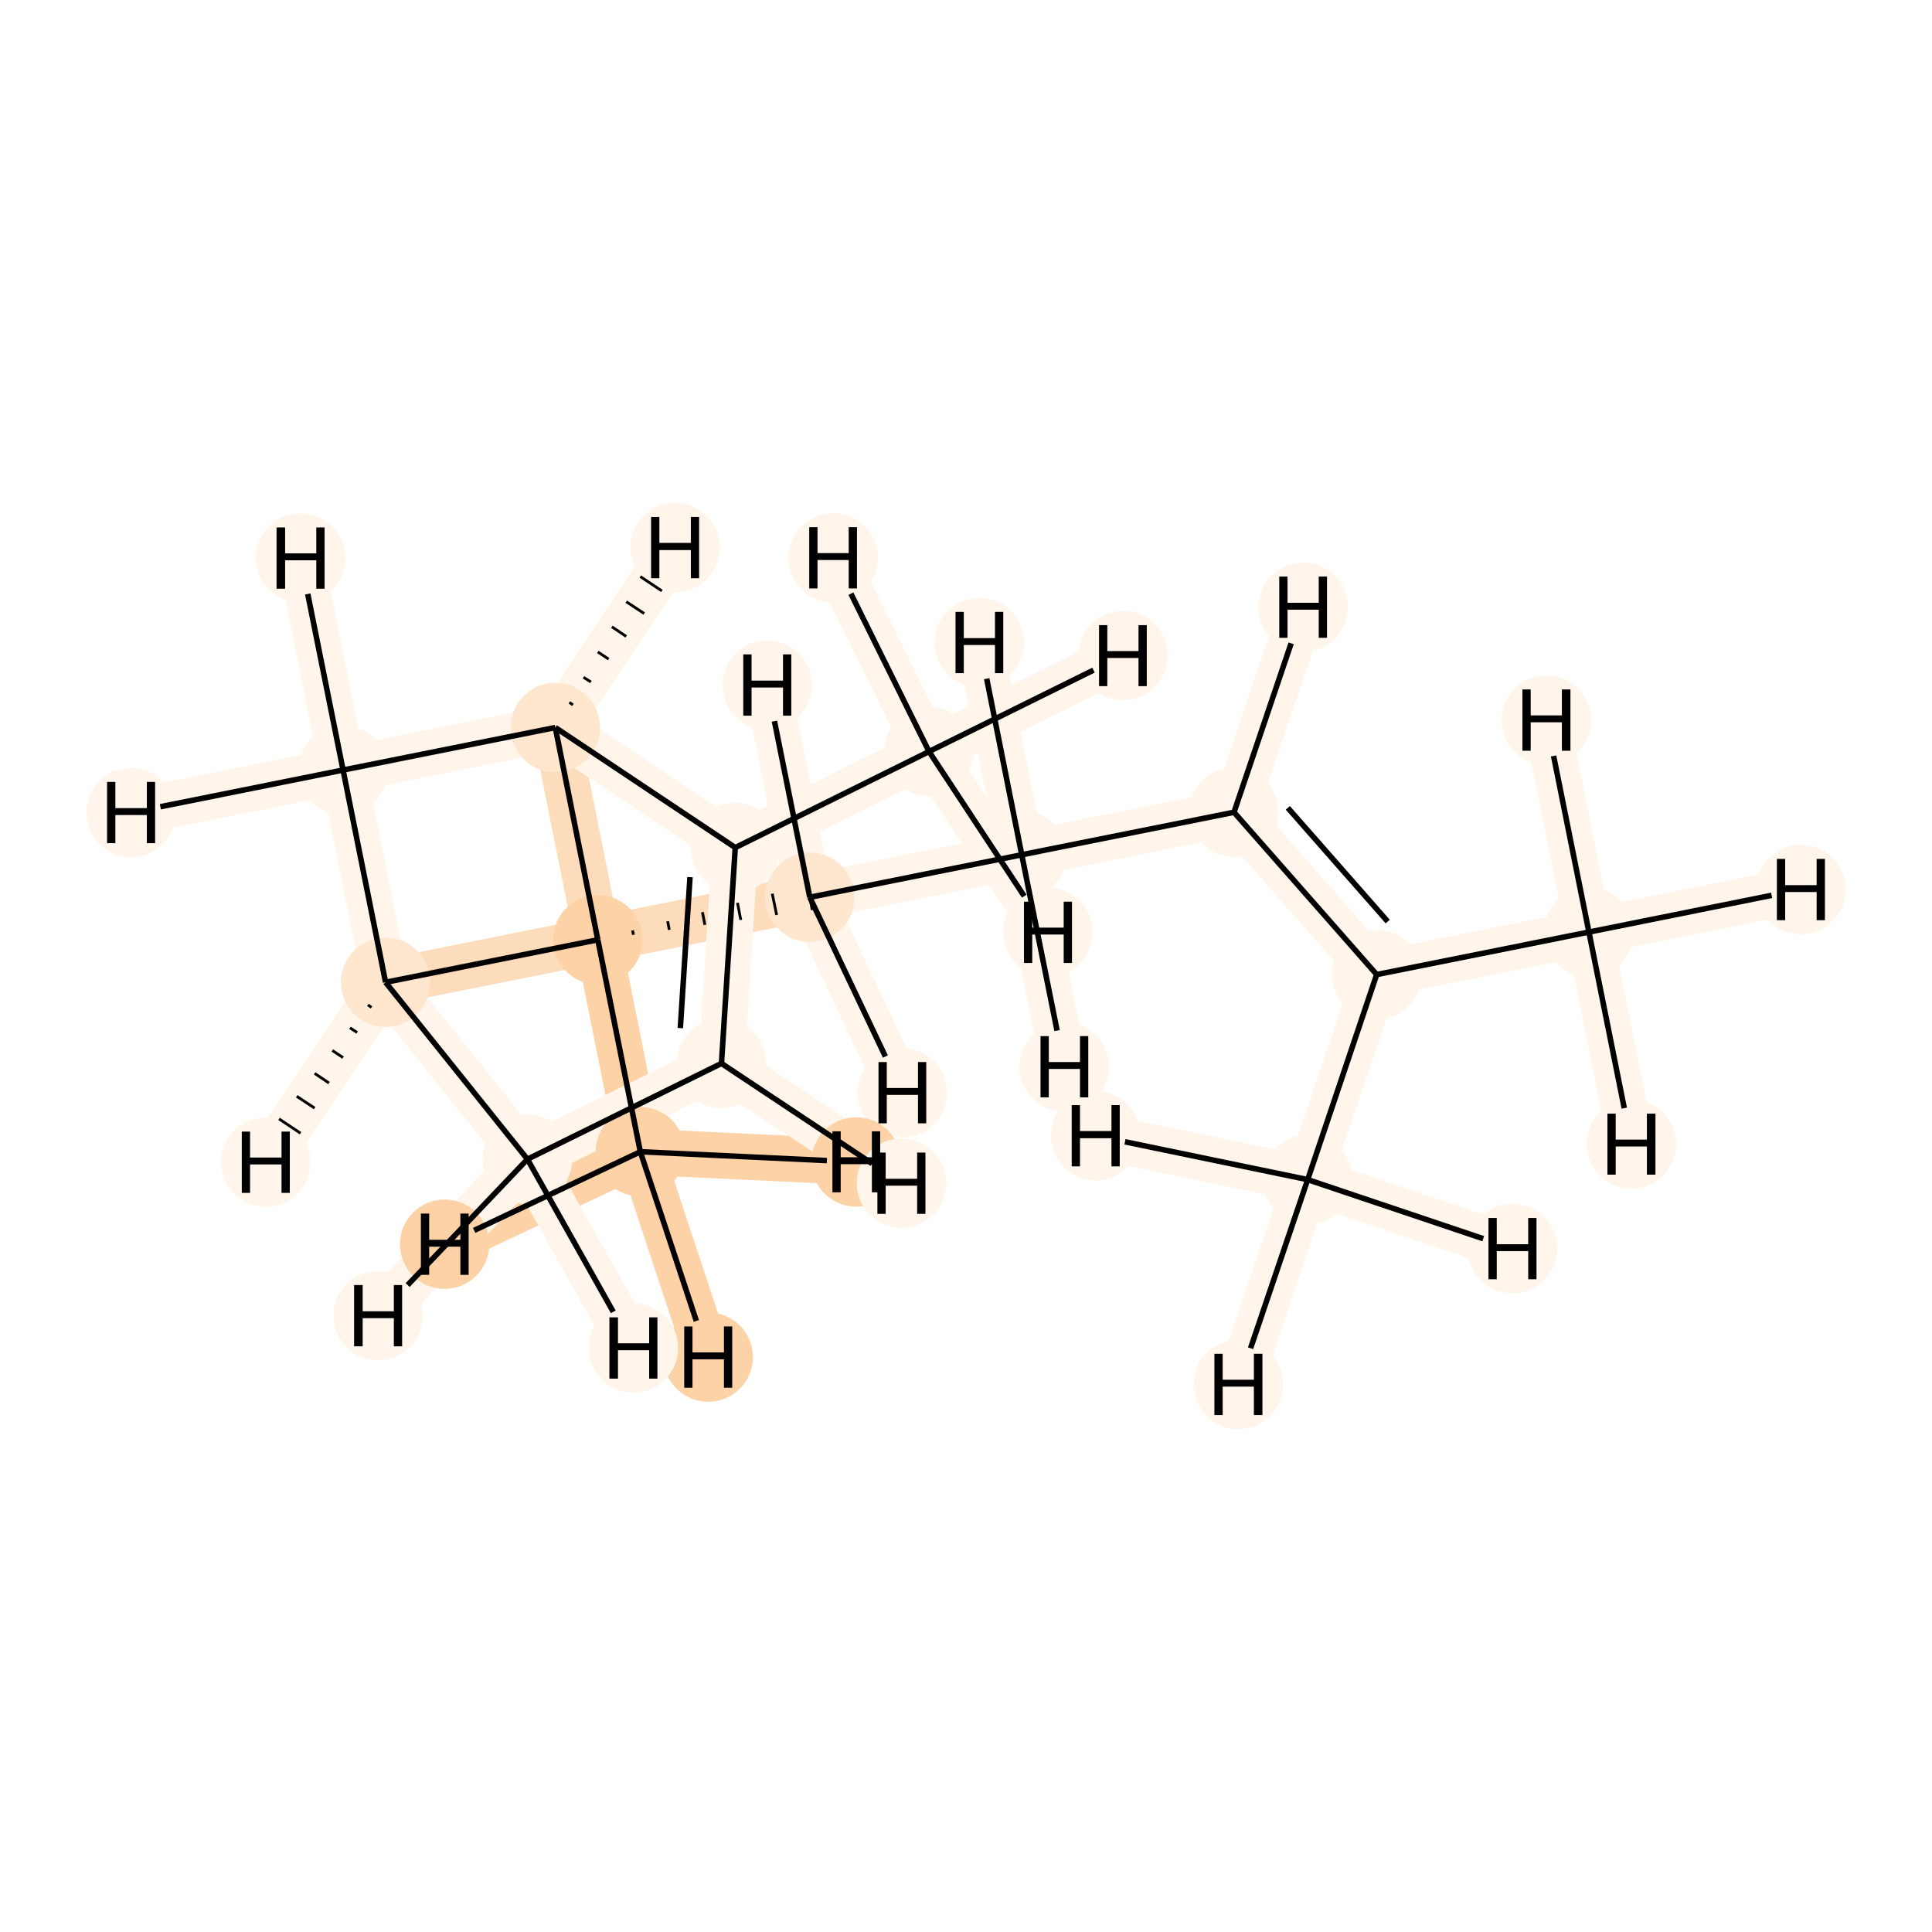 <?xml version='1.0' encoding='iso-8859-1'?>
<svg version='1.1' baseProfile='full'
              xmlns='http://www.w3.org/2000/svg'
                      xmlns:rdkit='http://www.rdkit.org/xml'
                      xmlns:xlink='http://www.w3.org/1999/xlink'
                  xml:space='preserve'
width='700px' height='700px' viewBox='0 0 700 700'>
<!-- END OF HEADER -->
<rect style='opacity:1.0;fill:#FFFFFF;stroke:none' width='700.0' height='700.0' x='0.0' y='0.0'> </rect>
<path d='M 575.7,337.7 L 498.8,353.1' style='fill:none;fill-rule:evenodd;stroke:#FFF5EB;stroke-width:16.7px;stroke-linecap:butt;stroke-linejoin:miter;stroke-opacity:1' />
<path d='M 575.7,337.7 L 652.5,322.3' style='fill:none;fill-rule:evenodd;stroke:#FFF5EB;stroke-width:16.7px;stroke-linecap:butt;stroke-linejoin:miter;stroke-opacity:1' />
<path d='M 575.7,337.7 L 591.1,414.5' style='fill:none;fill-rule:evenodd;stroke:#FFF5EB;stroke-width:16.7px;stroke-linecap:butt;stroke-linejoin:miter;stroke-opacity:1' />
<path d='M 575.7,337.7 L 560.3,260.9' style='fill:none;fill-rule:evenodd;stroke:#FFF5EB;stroke-width:16.7px;stroke-linecap:butt;stroke-linejoin:miter;stroke-opacity:1' />
<path d='M 498.8,353.1 L 447.1,294.3' style='fill:none;fill-rule:evenodd;stroke:#FFF5EB;stroke-width:16.7px;stroke-linecap:butt;stroke-linejoin:miter;stroke-opacity:1' />
<path d='M 498.8,353.1 L 473.8,427.4' style='fill:none;fill-rule:evenodd;stroke:#FFF5EB;stroke-width:16.7px;stroke-linecap:butt;stroke-linejoin:miter;stroke-opacity:1' />
<path d='M 447.1,294.3 L 370.2,309.7' style='fill:none;fill-rule:evenodd;stroke:#FFF5EB;stroke-width:16.7px;stroke-linecap:butt;stroke-linejoin:miter;stroke-opacity:1' />
<path d='M 447.1,294.3 L 472.2,220.0' style='fill:none;fill-rule:evenodd;stroke:#FFF5EB;stroke-width:16.7px;stroke-linecap:butt;stroke-linejoin:miter;stroke-opacity:1' />
<path d='M 370.2,309.7 L 293.4,325.1' style='fill:none;fill-rule:evenodd;stroke:#FFF5EB;stroke-width:16.7px;stroke-linecap:butt;stroke-linejoin:miter;stroke-opacity:1' />
<path d='M 370.2,309.7 L 354.8,232.8' style='fill:none;fill-rule:evenodd;stroke:#FFF5EB;stroke-width:16.7px;stroke-linecap:butt;stroke-linejoin:miter;stroke-opacity:1' />
<path d='M 370.2,309.7 L 385.6,386.5' style='fill:none;fill-rule:evenodd;stroke:#FFF5EB;stroke-width:16.7px;stroke-linecap:butt;stroke-linejoin:miter;stroke-opacity:1' />
<path d='M 293.4,325.1 L 216.6,340.5' style='fill:none;fill-rule:evenodd;stroke:#FDDCBB;stroke-width:16.7px;stroke-linecap:butt;stroke-linejoin:miter;stroke-opacity:1' />
<path d='M 293.4,325.1 L 326.9,395.9' style='fill:none;fill-rule:evenodd;stroke:#FFF5EB;stroke-width:16.7px;stroke-linecap:butt;stroke-linejoin:miter;stroke-opacity:1' />
<path d='M 293.4,325.1 L 278.0,248.2' style='fill:none;fill-rule:evenodd;stroke:#FFF5EB;stroke-width:16.7px;stroke-linecap:butt;stroke-linejoin:miter;stroke-opacity:1' />
<path d='M 216.6,340.5 L 232.0,417.3' style='fill:none;fill-rule:evenodd;stroke:#FDD2A7;stroke-width:16.7px;stroke-linecap:butt;stroke-linejoin:miter;stroke-opacity:1' />
<path d='M 216.6,340.5 L 139.7,355.9' style='fill:none;fill-rule:evenodd;stroke:#FDDCBB;stroke-width:16.7px;stroke-linecap:butt;stroke-linejoin:miter;stroke-opacity:1' />
<path d='M 216.6,340.5 L 201.2,263.6' style='fill:none;fill-rule:evenodd;stroke:#FDDCBB;stroke-width:16.7px;stroke-linecap:butt;stroke-linejoin:miter;stroke-opacity:1' />
<path d='M 232.0,417.3 L 256.6,491.7' style='fill:none;fill-rule:evenodd;stroke:#FDD2A7;stroke-width:16.7px;stroke-linecap:butt;stroke-linejoin:miter;stroke-opacity:1' />
<path d='M 232.0,417.3 L 161.1,450.8' style='fill:none;fill-rule:evenodd;stroke:#FDD2A7;stroke-width:16.7px;stroke-linecap:butt;stroke-linejoin:miter;stroke-opacity:1' />
<path d='M 232.0,417.3 L 310.2,421.0' style='fill:none;fill-rule:evenodd;stroke:#FDD2A7;stroke-width:16.7px;stroke-linecap:butt;stroke-linejoin:miter;stroke-opacity:1' />
<path d='M 139.7,355.9 L 191.1,420.0' style='fill:none;fill-rule:evenodd;stroke:#FFF5EB;stroke-width:16.7px;stroke-linecap:butt;stroke-linejoin:miter;stroke-opacity:1' />
<path d='M 139.7,355.9 L 124.3,279.0' style='fill:none;fill-rule:evenodd;stroke:#FFF5EB;stroke-width:16.7px;stroke-linecap:butt;stroke-linejoin:miter;stroke-opacity:1' />
<path d='M 139.7,355.9 L 96.3,421.1' style='fill:none;fill-rule:evenodd;stroke:#FFF5EB;stroke-width:16.7px;stroke-linecap:butt;stroke-linejoin:miter;stroke-opacity:1' />
<path d='M 191.1,420.0 L 261.4,385.3' style='fill:none;fill-rule:evenodd;stroke:#FFF5EB;stroke-width:16.7px;stroke-linecap:butt;stroke-linejoin:miter;stroke-opacity:1' />
<path d='M 191.1,420.0 L 229.5,488.4' style='fill:none;fill-rule:evenodd;stroke:#FFF5EB;stroke-width:16.7px;stroke-linecap:butt;stroke-linejoin:miter;stroke-opacity:1' />
<path d='M 191.1,420.0 L 137.0,476.7' style='fill:none;fill-rule:evenodd;stroke:#FFF5EB;stroke-width:16.7px;stroke-linecap:butt;stroke-linejoin:miter;stroke-opacity:1' />
<path d='M 261.4,385.3 L 266.4,307.1' style='fill:none;fill-rule:evenodd;stroke:#FFF5EB;stroke-width:16.7px;stroke-linecap:butt;stroke-linejoin:miter;stroke-opacity:1' />
<path d='M 261.4,385.3 L 326.6,428.7' style='fill:none;fill-rule:evenodd;stroke:#FFF5EB;stroke-width:16.7px;stroke-linecap:butt;stroke-linejoin:miter;stroke-opacity:1' />
<path d='M 266.4,307.1 L 201.2,263.6' style='fill:none;fill-rule:evenodd;stroke:#FFF5EB;stroke-width:16.7px;stroke-linecap:butt;stroke-linejoin:miter;stroke-opacity:1' />
<path d='M 266.4,307.1 L 336.6,272.3' style='fill:none;fill-rule:evenodd;stroke:#FFF5EB;stroke-width:16.7px;stroke-linecap:butt;stroke-linejoin:miter;stroke-opacity:1' />
<path d='M 201.2,263.6 L 124.3,279.0' style='fill:none;fill-rule:evenodd;stroke:#FFF5EB;stroke-width:16.7px;stroke-linecap:butt;stroke-linejoin:miter;stroke-opacity:1' />
<path d='M 201.2,263.6 L 244.6,198.4' style='fill:none;fill-rule:evenodd;stroke:#FFF5EB;stroke-width:16.7px;stroke-linecap:butt;stroke-linejoin:miter;stroke-opacity:1' />
<path d='M 124.3,279.0 L 47.5,294.4' style='fill:none;fill-rule:evenodd;stroke:#FFF5EB;stroke-width:16.7px;stroke-linecap:butt;stroke-linejoin:miter;stroke-opacity:1' />
<path d='M 124.3,279.0 L 108.9,202.2' style='fill:none;fill-rule:evenodd;stroke:#FFF5EB;stroke-width:16.7px;stroke-linecap:butt;stroke-linejoin:miter;stroke-opacity:1' />
<path d='M 336.6,272.3 L 406.9,237.5' style='fill:none;fill-rule:evenodd;stroke:#FFF5EB;stroke-width:16.7px;stroke-linecap:butt;stroke-linejoin:miter;stroke-opacity:1' />
<path d='M 336.6,272.3 L 301.9,202.1' style='fill:none;fill-rule:evenodd;stroke:#FFF5EB;stroke-width:16.7px;stroke-linecap:butt;stroke-linejoin:miter;stroke-opacity:1' />
<path d='M 336.6,272.3 L 379.7,337.8' style='fill:none;fill-rule:evenodd;stroke:#FFF5EB;stroke-width:16.7px;stroke-linecap:butt;stroke-linejoin:miter;stroke-opacity:1' />
<path d='M 473.8,427.4 L 448.7,501.6' style='fill:none;fill-rule:evenodd;stroke:#FFF5EB;stroke-width:16.7px;stroke-linecap:butt;stroke-linejoin:miter;stroke-opacity:1' />
<path d='M 473.8,427.4 L 548.0,452.4' style='fill:none;fill-rule:evenodd;stroke:#FFF5EB;stroke-width:16.7px;stroke-linecap:butt;stroke-linejoin:miter;stroke-opacity:1' />
<path d='M 473.8,427.4 L 397.0,411.5' style='fill:none;fill-rule:evenodd;stroke:#FFF5EB;stroke-width:16.7px;stroke-linecap:butt;stroke-linejoin:miter;stroke-opacity:1' />
<ellipse cx='575.7' cy='337.7' rx='15.7' ry='15.7'  style='fill:#FFF5EB;fill-rule:evenodd;stroke:#FFF5EB;stroke-width:1.0px;stroke-linecap:butt;stroke-linejoin:miter;stroke-opacity:1' />
<ellipse cx='498.8' cy='353.1' rx='15.7' ry='15.7'  style='fill:#FFF5EB;fill-rule:evenodd;stroke:#FFF5EB;stroke-width:1.0px;stroke-linecap:butt;stroke-linejoin:miter;stroke-opacity:1' />
<ellipse cx='447.1' cy='294.3' rx='15.7' ry='15.7'  style='fill:#FFF5EB;fill-rule:evenodd;stroke:#FFF5EB;stroke-width:1.0px;stroke-linecap:butt;stroke-linejoin:miter;stroke-opacity:1' />
<ellipse cx='370.2' cy='309.7' rx='15.7' ry='15.7'  style='fill:#FFF5EB;fill-rule:evenodd;stroke:#FFF5EB;stroke-width:1.0px;stroke-linecap:butt;stroke-linejoin:miter;stroke-opacity:1' />
<ellipse cx='293.4' cy='325.1' rx='15.7' ry='15.7'  style='fill:#FEE6CF;fill-rule:evenodd;stroke:#FEE6CF;stroke-width:1.0px;stroke-linecap:butt;stroke-linejoin:miter;stroke-opacity:1' />
<ellipse cx='216.6' cy='340.5' rx='15.7' ry='15.7'  style='fill:#FDD2A7;fill-rule:evenodd;stroke:#FDD2A7;stroke-width:1.0px;stroke-linecap:butt;stroke-linejoin:miter;stroke-opacity:1' />
<ellipse cx='232.0' cy='417.3' rx='15.7' ry='15.7'  style='fill:#FDD2A7;fill-rule:evenodd;stroke:#FDD2A7;stroke-width:1.0px;stroke-linecap:butt;stroke-linejoin:miter;stroke-opacity:1' />
<ellipse cx='139.7' cy='355.9' rx='15.7' ry='15.7'  style='fill:#FEE6CF;fill-rule:evenodd;stroke:#FEE6CF;stroke-width:1.0px;stroke-linecap:butt;stroke-linejoin:miter;stroke-opacity:1' />
<ellipse cx='191.1' cy='420.0' rx='15.7' ry='15.7'  style='fill:#FFF5EB;fill-rule:evenodd;stroke:#FFF5EB;stroke-width:1.0px;stroke-linecap:butt;stroke-linejoin:miter;stroke-opacity:1' />
<ellipse cx='261.4' cy='385.3' rx='15.7' ry='15.7'  style='fill:#FFF5EB;fill-rule:evenodd;stroke:#FFF5EB;stroke-width:1.0px;stroke-linecap:butt;stroke-linejoin:miter;stroke-opacity:1' />
<ellipse cx='266.4' cy='307.1' rx='15.7' ry='15.7'  style='fill:#FFF5EB;fill-rule:evenodd;stroke:#FFF5EB;stroke-width:1.0px;stroke-linecap:butt;stroke-linejoin:miter;stroke-opacity:1' />
<ellipse cx='201.2' cy='263.6' rx='15.7' ry='15.7'  style='fill:#FEE6CF;fill-rule:evenodd;stroke:#FEE6CF;stroke-width:1.0px;stroke-linecap:butt;stroke-linejoin:miter;stroke-opacity:1' />
<ellipse cx='124.3' cy='279.0' rx='15.7' ry='15.7'  style='fill:#FFF5EB;fill-rule:evenodd;stroke:#FFF5EB;stroke-width:1.0px;stroke-linecap:butt;stroke-linejoin:miter;stroke-opacity:1' />
<ellipse cx='336.6' cy='272.3' rx='15.7' ry='15.7'  style='fill:#FFF5EB;fill-rule:evenodd;stroke:#FFF5EB;stroke-width:1.0px;stroke-linecap:butt;stroke-linejoin:miter;stroke-opacity:1' />
<ellipse cx='473.8' cy='427.4' rx='15.7' ry='15.7'  style='fill:#FFF5EB;fill-rule:evenodd;stroke:#FFF5EB;stroke-width:1.0px;stroke-linecap:butt;stroke-linejoin:miter;stroke-opacity:1' />
<ellipse cx='652.5' cy='322.3' rx='15.7' ry='15.7'  style='fill:#FFF5EB;fill-rule:evenodd;stroke:#FFF5EB;stroke-width:1.0px;stroke-linecap:butt;stroke-linejoin:miter;stroke-opacity:1' />
<ellipse cx='591.1' cy='414.5' rx='15.7' ry='15.7'  style='fill:#FFF5EB;fill-rule:evenodd;stroke:#FFF5EB;stroke-width:1.0px;stroke-linecap:butt;stroke-linejoin:miter;stroke-opacity:1' />
<ellipse cx='560.3' cy='260.9' rx='15.7' ry='15.7'  style='fill:#FFF5EB;fill-rule:evenodd;stroke:#FFF5EB;stroke-width:1.0px;stroke-linecap:butt;stroke-linejoin:miter;stroke-opacity:1' />
<ellipse cx='472.2' cy='220.0' rx='15.7' ry='15.7'  style='fill:#FFF5EB;fill-rule:evenodd;stroke:#FFF5EB;stroke-width:1.0px;stroke-linecap:butt;stroke-linejoin:miter;stroke-opacity:1' />
<ellipse cx='354.8' cy='232.8' rx='15.7' ry='15.7'  style='fill:#FFF5EB;fill-rule:evenodd;stroke:#FFF5EB;stroke-width:1.0px;stroke-linecap:butt;stroke-linejoin:miter;stroke-opacity:1' />
<ellipse cx='385.6' cy='386.5' rx='15.7' ry='15.7'  style='fill:#FFF5EB;fill-rule:evenodd;stroke:#FFF5EB;stroke-width:1.0px;stroke-linecap:butt;stroke-linejoin:miter;stroke-opacity:1' />
<ellipse cx='326.9' cy='395.9' rx='15.7' ry='15.7'  style='fill:#FFF5EB;fill-rule:evenodd;stroke:#FFF5EB;stroke-width:1.0px;stroke-linecap:butt;stroke-linejoin:miter;stroke-opacity:1' />
<ellipse cx='278.0' cy='248.2' rx='15.7' ry='15.7'  style='fill:#FFF5EB;fill-rule:evenodd;stroke:#FFF5EB;stroke-width:1.0px;stroke-linecap:butt;stroke-linejoin:miter;stroke-opacity:1' />
<ellipse cx='256.6' cy='491.7' rx='15.7' ry='15.7'  style='fill:#FDD2A7;fill-rule:evenodd;stroke:#FDD2A7;stroke-width:1.0px;stroke-linecap:butt;stroke-linejoin:miter;stroke-opacity:1' />
<ellipse cx='161.1' cy='450.8' rx='15.7' ry='15.7'  style='fill:#FDD2A7;fill-rule:evenodd;stroke:#FDD2A7;stroke-width:1.0px;stroke-linecap:butt;stroke-linejoin:miter;stroke-opacity:1' />
<ellipse cx='310.2' cy='421.0' rx='15.7' ry='15.7'  style='fill:#FDD2A7;fill-rule:evenodd;stroke:#FDD2A7;stroke-width:1.0px;stroke-linecap:butt;stroke-linejoin:miter;stroke-opacity:1' />
<ellipse cx='96.3' cy='421.1' rx='15.7' ry='15.7'  style='fill:#FFF5EB;fill-rule:evenodd;stroke:#FFF5EB;stroke-width:1.0px;stroke-linecap:butt;stroke-linejoin:miter;stroke-opacity:1' />
<ellipse cx='229.5' cy='488.4' rx='15.7' ry='15.7'  style='fill:#FFF5EB;fill-rule:evenodd;stroke:#FFF5EB;stroke-width:1.0px;stroke-linecap:butt;stroke-linejoin:miter;stroke-opacity:1' />
<ellipse cx='137.0' cy='476.7' rx='15.7' ry='15.7'  style='fill:#FFF5EB;fill-rule:evenodd;stroke:#FFF5EB;stroke-width:1.0px;stroke-linecap:butt;stroke-linejoin:miter;stroke-opacity:1' />
<ellipse cx='326.6' cy='428.7' rx='15.7' ry='15.7'  style='fill:#FFF5EB;fill-rule:evenodd;stroke:#FFF5EB;stroke-width:1.0px;stroke-linecap:butt;stroke-linejoin:miter;stroke-opacity:1' />
<ellipse cx='244.6' cy='198.4' rx='15.7' ry='15.7'  style='fill:#FFF5EB;fill-rule:evenodd;stroke:#FFF5EB;stroke-width:1.0px;stroke-linecap:butt;stroke-linejoin:miter;stroke-opacity:1' />
<ellipse cx='47.5' cy='294.4' rx='15.7' ry='15.7'  style='fill:#FFF5EB;fill-rule:evenodd;stroke:#FFF5EB;stroke-width:1.0px;stroke-linecap:butt;stroke-linejoin:miter;stroke-opacity:1' />
<ellipse cx='108.9' cy='202.2' rx='15.7' ry='15.7'  style='fill:#FFF5EB;fill-rule:evenodd;stroke:#FFF5EB;stroke-width:1.0px;stroke-linecap:butt;stroke-linejoin:miter;stroke-opacity:1' />
<ellipse cx='406.9' cy='237.5' rx='15.7' ry='15.7'  style='fill:#FFF5EB;fill-rule:evenodd;stroke:#FFF5EB;stroke-width:1.0px;stroke-linecap:butt;stroke-linejoin:miter;stroke-opacity:1' />
<ellipse cx='301.9' cy='202.1' rx='15.7' ry='15.7'  style='fill:#FFF5EB;fill-rule:evenodd;stroke:#FFF5EB;stroke-width:1.0px;stroke-linecap:butt;stroke-linejoin:miter;stroke-opacity:1' />
<ellipse cx='379.7' cy='337.8' rx='15.7' ry='15.7'  style='fill:#FFF5EB;fill-rule:evenodd;stroke:#FFF5EB;stroke-width:1.0px;stroke-linecap:butt;stroke-linejoin:miter;stroke-opacity:1' />
<ellipse cx='448.7' cy='501.6' rx='15.7' ry='15.7'  style='fill:#FFF5EB;fill-rule:evenodd;stroke:#FFF5EB;stroke-width:1.0px;stroke-linecap:butt;stroke-linejoin:miter;stroke-opacity:1' />
<ellipse cx='548.0' cy='452.4' rx='15.7' ry='15.7'  style='fill:#FFF5EB;fill-rule:evenodd;stroke:#FFF5EB;stroke-width:1.0px;stroke-linecap:butt;stroke-linejoin:miter;stroke-opacity:1' />
<ellipse cx='397.0' cy='411.5' rx='15.7' ry='15.7'  style='fill:#FFF5EB;fill-rule:evenodd;stroke:#FFF5EB;stroke-width:1.0px;stroke-linecap:butt;stroke-linejoin:miter;stroke-opacity:1' />
<path class='bond-0 atom-0 atom-1' d='M 575.7,337.7 L 498.8,353.1' style='fill:none;fill-rule:evenodd;stroke:#000000;stroke-width:2.0px;stroke-linecap:butt;stroke-linejoin:miter;stroke-opacity:1' />
<path class='bond-16 atom-0 atom-15' d='M 575.7,337.7 L 641.9,324.4' style='fill:none;fill-rule:evenodd;stroke:#000000;stroke-width:2.0px;stroke-linecap:butt;stroke-linejoin:miter;stroke-opacity:1' />
<path class='bond-17 atom-0 atom-16' d='M 575.7,337.7 L 588.5,401.5' style='fill:none;fill-rule:evenodd;stroke:#000000;stroke-width:2.0px;stroke-linecap:butt;stroke-linejoin:miter;stroke-opacity:1' />
<path class='bond-18 atom-0 atom-17' d='M 575.7,337.7 L 562.9,273.9' style='fill:none;fill-rule:evenodd;stroke:#000000;stroke-width:2.0px;stroke-linecap:butt;stroke-linejoin:miter;stroke-opacity:1' />
<path class='bond-1 atom-1 atom-2' d='M 498.8,353.1 L 447.1,294.3' style='fill:none;fill-rule:evenodd;stroke:#000000;stroke-width:2.0px;stroke-linecap:butt;stroke-linejoin:miter;stroke-opacity:1' />
<path class='bond-1 atom-1 atom-2' d='M 502.8,333.9 L 466.6,292.7' style='fill:none;fill-rule:evenodd;stroke:#000000;stroke-width:2.0px;stroke-linecap:butt;stroke-linejoin:miter;stroke-opacity:1' />
<path class='bond-13 atom-1 atom-14' d='M 498.8,353.1 L 473.8,427.4' style='fill:none;fill-rule:evenodd;stroke:#000000;stroke-width:2.0px;stroke-linecap:butt;stroke-linejoin:miter;stroke-opacity:1' />
<path class='bond-2 atom-2 atom-3' d='M 447.1,294.3 L 370.2,309.7' style='fill:none;fill-rule:evenodd;stroke:#000000;stroke-width:2.0px;stroke-linecap:butt;stroke-linejoin:miter;stroke-opacity:1' />
<path class='bond-19 atom-2 atom-18' d='M 447.1,294.3 L 467.8,233.1' style='fill:none;fill-rule:evenodd;stroke:#000000;stroke-width:2.0px;stroke-linecap:butt;stroke-linejoin:miter;stroke-opacity:1' />
<path class='bond-3 atom-3 atom-4' d='M 370.2,309.7 L 293.4,325.1' style='fill:none;fill-rule:evenodd;stroke:#000000;stroke-width:2.0px;stroke-linecap:butt;stroke-linejoin:miter;stroke-opacity:1' />
<path class='bond-20 atom-3 atom-19' d='M 370.2,309.7 L 357.5,245.9' style='fill:none;fill-rule:evenodd;stroke:#000000;stroke-width:2.0px;stroke-linecap:butt;stroke-linejoin:miter;stroke-opacity:1' />
<path class='bond-21 atom-3 atom-20' d='M 370.2,309.7 L 383.0,373.4' style='fill:none;fill-rule:evenodd;stroke:#000000;stroke-width:2.0px;stroke-linecap:butt;stroke-linejoin:miter;stroke-opacity:1' />
<path class='bond-4 atom-5 atom-4' d='M 229.5,338.7 L 229.2,337.1' style='fill:none;fill-rule:evenodd;stroke:#000000;stroke-width:1.0px;stroke-linecap:butt;stroke-linejoin:miter;stroke-opacity:1' />
<path class='bond-4 atom-5 atom-4' d='M 242.5,336.9 L 241.9,333.8' style='fill:none;fill-rule:evenodd;stroke:#000000;stroke-width:1.0px;stroke-linecap:butt;stroke-linejoin:miter;stroke-opacity:1' />
<path class='bond-4 atom-5 atom-4' d='M 255.4,335.1 L 254.5,330.5' style='fill:none;fill-rule:evenodd;stroke:#000000;stroke-width:1.0px;stroke-linecap:butt;stroke-linejoin:miter;stroke-opacity:1' />
<path class='bond-4 atom-5 atom-4' d='M 268.4,333.3 L 267.2,327.1' style='fill:none;fill-rule:evenodd;stroke:#000000;stroke-width:1.0px;stroke-linecap:butt;stroke-linejoin:miter;stroke-opacity:1' />
<path class='bond-4 atom-5 atom-4' d='M 281.4,331.5 L 279.8,323.8' style='fill:none;fill-rule:evenodd;stroke:#000000;stroke-width:1.0px;stroke-linecap:butt;stroke-linejoin:miter;stroke-opacity:1' />
<path class='bond-4 atom-5 atom-4' d='M 294.3,329.7 L 292.5,320.5' style='fill:none;fill-rule:evenodd;stroke:#000000;stroke-width:1.0px;stroke-linecap:butt;stroke-linejoin:miter;stroke-opacity:1' />
<path class='bond-22 atom-4 atom-21' d='M 293.4,325.1 L 320.8,382.8' style='fill:none;fill-rule:evenodd;stroke:#000000;stroke-width:2.0px;stroke-linecap:butt;stroke-linejoin:miter;stroke-opacity:1' />
<path class='bond-23 atom-4 atom-22' d='M 293.4,325.1 L 280.6,261.3' style='fill:none;fill-rule:evenodd;stroke:#000000;stroke-width:2.0px;stroke-linecap:butt;stroke-linejoin:miter;stroke-opacity:1' />
<path class='bond-5 atom-5 atom-6' d='M 216.6,340.5 L 232.0,417.3' style='fill:none;fill-rule:evenodd;stroke:#000000;stroke-width:2.0px;stroke-linecap:butt;stroke-linejoin:miter;stroke-opacity:1' />
<path class='bond-6 atom-5 atom-7' d='M 216.6,340.5 L 139.7,355.9' style='fill:none;fill-rule:evenodd;stroke:#000000;stroke-width:2.0px;stroke-linecap:butt;stroke-linejoin:miter;stroke-opacity:1' />
<path class='bond-14 atom-11 atom-5' d='M 201.2,263.6 L 216.6,340.5' style='fill:none;fill-rule:evenodd;stroke:#000000;stroke-width:2.0px;stroke-linecap:butt;stroke-linejoin:miter;stroke-opacity:1' />
<path class='bond-24 atom-6 atom-23' d='M 232.0,417.3 L 252.3,478.6' style='fill:none;fill-rule:evenodd;stroke:#000000;stroke-width:2.0px;stroke-linecap:butt;stroke-linejoin:miter;stroke-opacity:1' />
<path class='bond-25 atom-6 atom-24' d='M 232.0,417.3 L 171.8,445.8' style='fill:none;fill-rule:evenodd;stroke:#000000;stroke-width:2.0px;stroke-linecap:butt;stroke-linejoin:miter;stroke-opacity:1' />
<path class='bond-26 atom-6 atom-25' d='M 232.0,417.3 L 299.6,420.5' style='fill:none;fill-rule:evenodd;stroke:#000000;stroke-width:2.0px;stroke-linecap:butt;stroke-linejoin:miter;stroke-opacity:1' />
<path class='bond-7 atom-7 atom-8' d='M 139.7,355.9 L 191.1,420.0' style='fill:none;fill-rule:evenodd;stroke:#000000;stroke-width:2.0px;stroke-linecap:butt;stroke-linejoin:miter;stroke-opacity:1' />
<path class='bond-15 atom-12 atom-7' d='M 124.3,279.0 L 139.7,355.9' style='fill:none;fill-rule:evenodd;stroke:#000000;stroke-width:2.0px;stroke-linecap:butt;stroke-linejoin:miter;stroke-opacity:1' />
<path class='bond-27 atom-7 atom-26' d='M 133.3,364.1 L 134.6,365.0' style='fill:none;fill-rule:evenodd;stroke:#000000;stroke-width:1.0px;stroke-linecap:butt;stroke-linejoin:miter;stroke-opacity:1' />
<path class='bond-27 atom-7 atom-26' d='M 126.8,372.4 L 129.4,374.1' style='fill:none;fill-rule:evenodd;stroke:#000000;stroke-width:1.0px;stroke-linecap:butt;stroke-linejoin:miter;stroke-opacity:1' />
<path class='bond-27 atom-7 atom-26' d='M 120.4,380.6 L 124.3,383.2' style='fill:none;fill-rule:evenodd;stroke:#000000;stroke-width:1.0px;stroke-linecap:butt;stroke-linejoin:miter;stroke-opacity:1' />
<path class='bond-27 atom-7 atom-26' d='M 114.0,388.9 L 119.2,392.4' style='fill:none;fill-rule:evenodd;stroke:#000000;stroke-width:1.0px;stroke-linecap:butt;stroke-linejoin:miter;stroke-opacity:1' />
<path class='bond-27 atom-7 atom-26' d='M 107.5,397.2 L 114.0,401.5' style='fill:none;fill-rule:evenodd;stroke:#000000;stroke-width:1.0px;stroke-linecap:butt;stroke-linejoin:miter;stroke-opacity:1' />
<path class='bond-27 atom-7 atom-26' d='M 101.1,405.4 L 108.9,410.6' style='fill:none;fill-rule:evenodd;stroke:#000000;stroke-width:1.0px;stroke-linecap:butt;stroke-linejoin:miter;stroke-opacity:1' />
<path class='bond-8 atom-8 atom-9' d='M 191.1,420.0 L 261.4,385.3' style='fill:none;fill-rule:evenodd;stroke:#000000;stroke-width:2.0px;stroke-linecap:butt;stroke-linejoin:miter;stroke-opacity:1' />
<path class='bond-28 atom-8 atom-27' d='M 191.1,420.0 L 222.2,475.3' style='fill:none;fill-rule:evenodd;stroke:#000000;stroke-width:2.0px;stroke-linecap:butt;stroke-linejoin:miter;stroke-opacity:1' />
<path class='bond-29 atom-8 atom-28' d='M 191.1,420.0 L 147.7,465.6' style='fill:none;fill-rule:evenodd;stroke:#000000;stroke-width:2.0px;stroke-linecap:butt;stroke-linejoin:miter;stroke-opacity:1' />
<path class='bond-9 atom-9 atom-10' d='M 261.4,385.3 L 266.4,307.1' style='fill:none;fill-rule:evenodd;stroke:#000000;stroke-width:2.0px;stroke-linecap:butt;stroke-linejoin:miter;stroke-opacity:1' />
<path class='bond-9 atom-9 atom-10' d='M 246.5,372.5 L 250.0,317.8' style='fill:none;fill-rule:evenodd;stroke:#000000;stroke-width:2.0px;stroke-linecap:butt;stroke-linejoin:miter;stroke-opacity:1' />
<path class='bond-30 atom-9 atom-29' d='M 261.4,385.3 L 316.0,421.6' style='fill:none;fill-rule:evenodd;stroke:#000000;stroke-width:2.0px;stroke-linecap:butt;stroke-linejoin:miter;stroke-opacity:1' />
<path class='bond-10 atom-10 atom-11' d='M 266.4,307.1 L 201.2,263.6' style='fill:none;fill-rule:evenodd;stroke:#000000;stroke-width:2.0px;stroke-linecap:butt;stroke-linejoin:miter;stroke-opacity:1' />
<path class='bond-12 atom-10 atom-13' d='M 266.4,307.1 L 336.6,272.3' style='fill:none;fill-rule:evenodd;stroke:#000000;stroke-width:2.0px;stroke-linecap:butt;stroke-linejoin:miter;stroke-opacity:1' />
<path class='bond-11 atom-11 atom-12' d='M 201.2,263.6 L 124.3,279.0' style='fill:none;fill-rule:evenodd;stroke:#000000;stroke-width:2.0px;stroke-linecap:butt;stroke-linejoin:miter;stroke-opacity:1' />
<path class='bond-31 atom-11 atom-30' d='M 207.6,255.4 L 206.3,254.5' style='fill:none;fill-rule:evenodd;stroke:#000000;stroke-width:1.0px;stroke-linecap:butt;stroke-linejoin:miter;stroke-opacity:1' />
<path class='bond-31 atom-11 atom-30' d='M 214.1,247.1 L 211.4,245.4' style='fill:none;fill-rule:evenodd;stroke:#000000;stroke-width:1.0px;stroke-linecap:butt;stroke-linejoin:miter;stroke-opacity:1' />
<path class='bond-31 atom-11 atom-30' d='M 220.5,238.8 L 216.6,236.2' style='fill:none;fill-rule:evenodd;stroke:#000000;stroke-width:1.0px;stroke-linecap:butt;stroke-linejoin:miter;stroke-opacity:1' />
<path class='bond-31 atom-11 atom-30' d='M 226.9,230.6 L 221.7,227.1' style='fill:none;fill-rule:evenodd;stroke:#000000;stroke-width:1.0px;stroke-linecap:butt;stroke-linejoin:miter;stroke-opacity:1' />
<path class='bond-31 atom-11 atom-30' d='M 233.4,222.3 L 226.9,218.0' style='fill:none;fill-rule:evenodd;stroke:#000000;stroke-width:1.0px;stroke-linecap:butt;stroke-linejoin:miter;stroke-opacity:1' />
<path class='bond-31 atom-11 atom-30' d='M 239.8,214.1 L 232.0,208.9' style='fill:none;fill-rule:evenodd;stroke:#000000;stroke-width:1.0px;stroke-linecap:butt;stroke-linejoin:miter;stroke-opacity:1' />
<path class='bond-32 atom-12 atom-31' d='M 124.3,279.0 L 58.1,292.3' style='fill:none;fill-rule:evenodd;stroke:#000000;stroke-width:2.0px;stroke-linecap:butt;stroke-linejoin:miter;stroke-opacity:1' />
<path class='bond-33 atom-12 atom-32' d='M 124.3,279.0 L 111.5,215.2' style='fill:none;fill-rule:evenodd;stroke:#000000;stroke-width:2.0px;stroke-linecap:butt;stroke-linejoin:miter;stroke-opacity:1' />
<path class='bond-34 atom-13 atom-33' d='M 336.6,272.3 L 396.2,242.8' style='fill:none;fill-rule:evenodd;stroke:#000000;stroke-width:2.0px;stroke-linecap:butt;stroke-linejoin:miter;stroke-opacity:1' />
<path class='bond-35 atom-13 atom-34' d='M 336.6,272.3 L 308.3,215.1' style='fill:none;fill-rule:evenodd;stroke:#000000;stroke-width:2.0px;stroke-linecap:butt;stroke-linejoin:miter;stroke-opacity:1' />
<path class='bond-36 atom-13 atom-35' d='M 336.6,272.3 L 371.1,324.7' style='fill:none;fill-rule:evenodd;stroke:#000000;stroke-width:2.0px;stroke-linecap:butt;stroke-linejoin:miter;stroke-opacity:1' />
<path class='bond-37 atom-14 atom-36' d='M 473.8,427.4 L 453.1,488.5' style='fill:none;fill-rule:evenodd;stroke:#000000;stroke-width:2.0px;stroke-linecap:butt;stroke-linejoin:miter;stroke-opacity:1' />
<path class='bond-38 atom-14 atom-37' d='M 473.8,427.4 L 537.4,448.8' style='fill:none;fill-rule:evenodd;stroke:#000000;stroke-width:2.0px;stroke-linecap:butt;stroke-linejoin:miter;stroke-opacity:1' />
<path class='bond-39 atom-14 atom-38' d='M 473.8,427.4 L 407.6,413.7' style='fill:none;fill-rule:evenodd;stroke:#000000;stroke-width:2.0px;stroke-linecap:butt;stroke-linejoin:miter;stroke-opacity:1' />
<path  class='atom-15' d='M 643.8 311.2
L 646.8 311.2
L 646.8 320.7
L 658.2 320.7
L 658.2 311.2
L 661.2 311.2
L 661.2 333.4
L 658.2 333.4
L 658.2 323.2
L 646.8 323.2
L 646.8 333.4
L 643.8 333.4
L 643.8 311.2
' fill='#000000'/>
<path  class='atom-16' d='M 582.4 403.5
L 585.4 403.5
L 585.4 412.9
L 596.7 412.9
L 596.7 403.5
L 599.8 403.5
L 599.8 425.6
L 596.7 425.6
L 596.7 415.4
L 585.4 415.4
L 585.4 425.6
L 582.4 425.6
L 582.4 403.5
' fill='#000000'/>
<path  class='atom-17' d='M 551.6 249.8
L 554.6 249.8
L 554.6 259.2
L 565.9 259.2
L 565.9 249.8
L 569.0 249.8
L 569.0 272.0
L 565.9 272.0
L 565.9 261.7
L 554.6 261.7
L 554.6 272.0
L 551.6 272.0
L 551.6 249.8
' fill='#000000'/>
<path  class='atom-18' d='M 463.5 208.9
L 466.5 208.9
L 466.5 218.4
L 477.8 218.4
L 477.8 208.9
L 480.8 208.9
L 480.8 231.1
L 477.8 231.1
L 477.8 220.9
L 466.5 220.9
L 466.5 231.1
L 463.5 231.1
L 463.5 208.9
' fill='#000000'/>
<path  class='atom-19' d='M 346.2 221.7
L 349.2 221.7
L 349.2 231.2
L 360.5 231.2
L 360.5 221.7
L 363.5 221.7
L 363.5 243.9
L 360.5 243.9
L 360.5 233.7
L 349.2 233.7
L 349.2 243.9
L 346.2 243.9
L 346.2 221.7
' fill='#000000'/>
<path  class='atom-20' d='M 377.0 375.4
L 380.0 375.4
L 380.0 384.8
L 391.3 384.8
L 391.3 375.4
L 394.3 375.4
L 394.3 397.6
L 391.3 397.6
L 391.3 387.3
L 380.0 387.3
L 380.0 397.6
L 377.0 397.6
L 377.0 375.4
' fill='#000000'/>
<path  class='atom-21' d='M 318.3 384.8
L 321.3 384.8
L 321.3 394.2
L 332.6 394.2
L 332.6 384.8
L 335.6 384.8
L 335.6 407.0
L 332.6 407.0
L 332.6 396.7
L 321.3 396.7
L 321.3 407.0
L 318.3 407.0
L 318.3 384.8
' fill='#000000'/>
<path  class='atom-22' d='M 269.3 237.1
L 272.3 237.1
L 272.3 246.6
L 283.7 246.6
L 283.7 237.1
L 286.7 237.1
L 286.7 259.3
L 283.7 259.3
L 283.7 249.1
L 272.3 249.1
L 272.3 259.3
L 269.3 259.3
L 269.3 237.1
' fill='#000000'/>
<path  class='atom-23' d='M 247.9 480.6
L 250.9 480.6
L 250.9 490.0
L 262.3 490.0
L 262.3 480.6
L 265.3 480.6
L 265.3 502.8
L 262.3 502.8
L 262.3 492.5
L 250.9 492.5
L 250.9 502.8
L 247.9 502.8
L 247.9 480.6
' fill='#000000'/>
<path  class='atom-24' d='M 152.5 439.7
L 155.5 439.7
L 155.5 449.2
L 166.8 449.2
L 166.8 439.7
L 169.8 439.7
L 169.8 461.9
L 166.8 461.9
L 166.8 451.7
L 155.5 451.7
L 155.5 461.9
L 152.5 461.9
L 152.5 439.7
' fill='#000000'/>
<path  class='atom-25' d='M 301.6 409.9
L 304.6 409.9
L 304.6 419.3
L 315.9 419.3
L 315.9 409.9
L 318.9 409.9
L 318.9 432.0
L 315.9 432.0
L 315.9 421.8
L 304.6 421.8
L 304.6 432.0
L 301.6 432.0
L 301.6 409.9
' fill='#000000'/>
<path  class='atom-26' d='M 87.6 410.0
L 90.6 410.0
L 90.6 419.4
L 102.0 419.4
L 102.0 410.0
L 105.0 410.0
L 105.0 432.2
L 102.0 432.2
L 102.0 421.9
L 90.6 421.9
L 90.6 432.2
L 87.6 432.2
L 87.6 410.0
' fill='#000000'/>
<path  class='atom-27' d='M 220.8 477.3
L 223.9 477.3
L 223.9 486.7
L 235.2 486.7
L 235.2 477.3
L 238.2 477.3
L 238.2 499.5
L 235.2 499.5
L 235.2 489.2
L 223.9 489.2
L 223.9 499.5
L 220.8 499.5
L 220.8 477.3
' fill='#000000'/>
<path  class='atom-28' d='M 128.3 465.6
L 131.4 465.6
L 131.4 475.1
L 142.7 475.1
L 142.7 465.6
L 145.7 465.6
L 145.7 487.8
L 142.7 487.8
L 142.7 477.6
L 131.4 477.6
L 131.4 487.8
L 128.3 487.8
L 128.3 465.6
' fill='#000000'/>
<path  class='atom-29' d='M 317.9 417.6
L 320.9 417.6
L 320.9 427.1
L 332.3 427.1
L 332.3 417.6
L 335.3 417.6
L 335.3 439.8
L 332.3 439.8
L 332.3 429.6
L 320.9 429.6
L 320.9 439.8
L 317.9 439.8
L 317.9 417.6
' fill='#000000'/>
<path  class='atom-30' d='M 235.9 187.3
L 238.9 187.3
L 238.9 196.7
L 250.3 196.7
L 250.3 187.3
L 253.3 187.3
L 253.3 209.5
L 250.3 209.5
L 250.3 199.3
L 238.9 199.3
L 238.9 209.5
L 235.9 209.5
L 235.9 187.3
' fill='#000000'/>
<path  class='atom-31' d='M 38.8 283.3
L 41.8 283.3
L 41.8 292.8
L 53.2 292.8
L 53.2 283.3
L 56.2 283.3
L 56.2 305.5
L 53.2 305.5
L 53.2 295.3
L 41.8 295.3
L 41.8 305.5
L 38.8 305.5
L 38.8 283.3
' fill='#000000'/>
<path  class='atom-32' d='M 100.2 191.1
L 103.3 191.1
L 103.3 200.5
L 114.6 200.5
L 114.6 191.1
L 117.6 191.1
L 117.6 213.3
L 114.6 213.3
L 114.6 203.0
L 103.3 203.0
L 103.3 213.3
L 100.2 213.3
L 100.2 191.1
' fill='#000000'/>
<path  class='atom-33' d='M 398.2 226.5
L 401.2 226.5
L 401.2 235.9
L 412.5 235.9
L 412.5 226.5
L 415.5 226.5
L 415.5 248.6
L 412.5 248.6
L 412.5 238.4
L 401.2 238.4
L 401.2 248.6
L 398.2 248.6
L 398.2 226.5
' fill='#000000'/>
<path  class='atom-34' d='M 293.2 191.0
L 296.2 191.0
L 296.2 200.4
L 307.5 200.4
L 307.5 191.0
L 310.5 191.0
L 310.5 213.2
L 307.5 213.2
L 307.5 202.9
L 296.2 202.9
L 296.2 213.2
L 293.2 213.2
L 293.2 191.0
' fill='#000000'/>
<path  class='atom-35' d='M 371.0 326.7
L 374.0 326.7
L 374.0 336.1
L 385.4 336.1
L 385.4 326.7
L 388.4 326.7
L 388.4 348.9
L 385.4 348.9
L 385.4 338.6
L 374.0 338.6
L 374.0 348.9
L 371.0 348.9
L 371.0 326.7
' fill='#000000'/>
<path  class='atom-36' d='M 440.0 490.5
L 443.0 490.5
L 443.0 499.9
L 454.3 499.9
L 454.3 490.5
L 457.4 490.5
L 457.4 512.7
L 454.3 512.7
L 454.3 502.4
L 443.0 502.4
L 443.0 512.7
L 440.0 512.7
L 440.0 490.5
' fill='#000000'/>
<path  class='atom-37' d='M 539.3 441.3
L 542.3 441.3
L 542.3 450.8
L 553.7 450.8
L 553.7 441.3
L 556.7 441.3
L 556.7 463.5
L 553.7 463.5
L 553.7 453.3
L 542.3 453.3
L 542.3 463.5
L 539.3 463.5
L 539.3 441.3
' fill='#000000'/>
<path  class='atom-38' d='M 388.3 400.4
L 391.3 400.4
L 391.3 409.8
L 402.7 409.8
L 402.7 400.4
L 405.7 400.4
L 405.7 422.6
L 402.7 422.6
L 402.7 412.4
L 391.3 412.4
L 391.3 422.6
L 388.3 422.6
L 388.3 400.4
' fill='#000000'/>
</svg>

